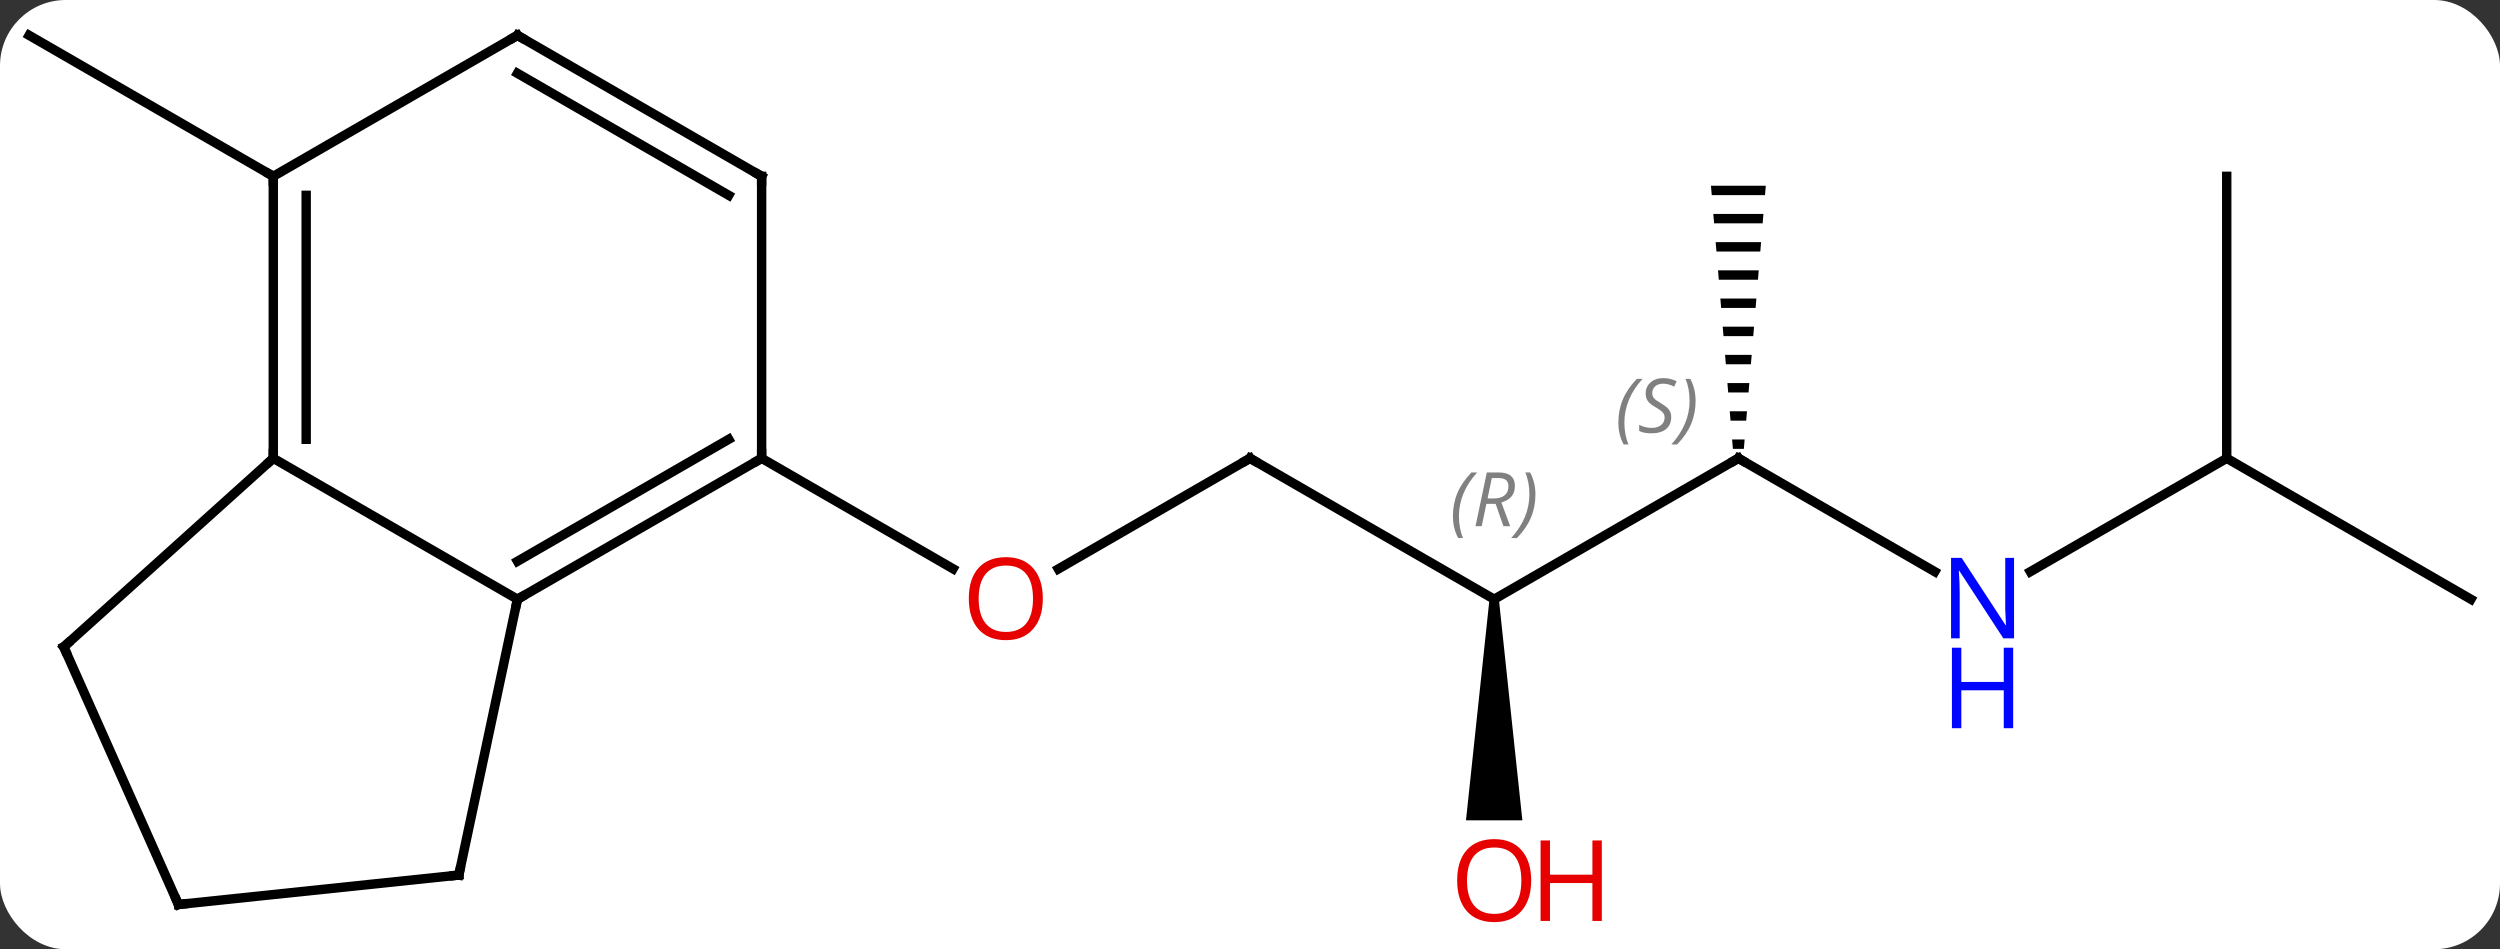<svg width="266" viewBox="0 0 266 101" style="fill-opacity:1; color-rendering:auto; color-interpolation:auto; text-rendering:auto; stroke:black; stroke-linecap:square; stroke-miterlimit:10; shape-rendering:auto; stroke-opacity:1; fill:black; stroke-dasharray:none; font-weight:normal; stroke-width:1; font-family:'Open Sans'; font-style:normal; stroke-linejoin:miter; font-size:12; stroke-dashoffset:0; image-rendering:auto;" height="101" class="cas-substance-image" xmlns:xlink="http://www.w3.org/1999/xlink" xmlns="http://www.w3.org/2000/svg"><rect x="0" y="0" width="266" height="101" fill="#333333" stroke="none"/><svg class="cas-substance-single-component"><rect y="0" x="0" width="266" stroke="none" ry="7" rx="7" height="101" fill="white" class="cas-substance-group"/><svg y="0" x="0" width="266" viewBox="0 0 266 101" style="fill:black;" height="101" class="cas-substance-single-component-image"><svg><g><g transform="translate(133,50)" style="text-rendering:geometricPrecision; color-rendering:optimizeQuality; color-interpolation:linearRGB; stroke-linecap:butt; image-rendering:optimizeQuality;"><line y2="-1.239" y1="10.535" x2="0" x1="-20.392" style="fill:none;"/><line y2="-1.239" y1="10.52" x2="-51.963" x1="-31.594" style="fill:none;"/><line y2="13.761" y1="-1.239" x2="25.98" x1="0" style="fill:none;"/><line y2="-1.239" y1="13.761" x2="51.963" x1="25.98" style="fill:none;"/><path style="stroke:none;" d="M25.48 13.761 L26.48 13.761 L28.98 37.284 L22.98 37.284 Z"/><line y2="10.826" y1="-1.239" x2="72.859" x1="51.963" style="fill:none;"/><path style="stroke:none;" d="M49.046 -30.239 L49.13 -29.239 L54.796 -29.239 L54.88 -30.239 ZM49.296 -27.239 L49.38 -26.239 L54.546 -26.239 L54.63 -27.239 ZM49.546 -24.239 L49.63 -23.239 L54.296 -23.239 L54.38 -24.239 ZM49.796 -21.239 L49.88 -20.239 L54.046 -20.239 L54.13 -21.239 ZM50.046 -18.239 L50.13 -17.239 L53.796 -17.239 L53.88 -18.239 ZM50.296 -15.239 L50.38 -14.239 L53.546 -14.239 L53.63 -15.239 ZM50.546 -12.239 L50.63 -11.239 L53.296 -11.239 L53.38 -12.239 ZM50.796 -9.239 L50.88 -8.239 L53.046 -8.239 L53.13 -9.239 ZM51.046 -6.239 L51.13 -5.239 L52.796 -5.239 L52.88 -6.239 ZM51.296 -3.239 L51.38 -2.239 L52.546 -2.239 L52.63 -3.239 Z"/><line y2="-1.239" y1="10.826" x2="103.923" x1="83.027" style="fill:none;"/><line y2="13.761" y1="-1.239" x2="129.903" x1="103.923" style="fill:none;"/><line y2="-31.239" y1="-1.239" x2="103.923" x1="103.923" style="fill:none;"/><line y2="-31.239" y1="-46.239" x2="-103.923" x1="-129.903" style="fill:none;"/><line y2="-1.239" y1="13.761" x2="-103.923" x1="-77.943" style="fill:none;"/><line y2="-1.239" y1="13.761" x2="-51.963" x1="-77.943" style="fill:none;"/><line y2="-3.26" y1="9.72" x2="-55.463" x1="-77.943" style="fill:none;"/><line y2="43.104" y1="13.761" x2="-84.18" x1="-77.943" style="fill:none;"/><line y2="-31.239" y1="-1.239" x2="-103.923" x1="-103.923" style="fill:none;"/><line y2="-29.218" y1="-3.26" x2="-100.423" x1="-100.423" style="fill:none;"/><line y2="18.834" y1="-1.239" x2="-126.216" x1="-103.923" style="fill:none;"/><line y2="-31.239" y1="-1.239" x2="-51.963" x1="-51.963" style="fill:none;"/><line y2="46.239" y1="43.104" x2="-114.015" x1="-84.18" style="fill:none;"/><line y2="-46.239" y1="-31.239" x2="-77.943" x1="-103.923" style="fill:none;"/><line y2="46.239" y1="18.834" x2="-114.015" x1="-126.216" style="fill:none;"/><line y2="-46.239" y1="-31.239" x2="-77.943" x1="-51.963" style="fill:none;"/><line y2="-42.198" y1="-29.218" x2="-77.943" x1="-55.463" style="fill:none;"/></g><g transform="translate(133,50)" style="fill:rgb(230,0,0); text-rendering:geometricPrecision; color-rendering:optimizeQuality; image-rendering:optimizeQuality; font-family:'Open Sans'; stroke:rgb(230,0,0); color-interpolation:linearRGB;"><path style="stroke:none;" d="M-22.043 13.691 Q-22.043 15.753 -23.082 16.933 Q-24.121 18.113 -25.964 18.113 Q-27.855 18.113 -28.886 16.948 Q-29.918 15.784 -29.918 13.675 Q-29.918 11.581 -28.886 10.433 Q-27.855 9.284 -25.964 9.284 Q-24.105 9.284 -23.074 10.456 Q-22.043 11.628 -22.043 13.691 ZM-28.871 13.691 Q-28.871 15.425 -28.128 16.331 Q-27.386 17.238 -25.964 17.238 Q-24.543 17.238 -23.816 16.339 Q-23.089 15.441 -23.089 13.691 Q-23.089 11.956 -23.816 11.066 Q-24.543 10.175 -25.964 10.175 Q-27.386 10.175 -28.128 11.073 Q-28.871 11.972 -28.871 13.691 Z"/></g><g transform="translate(133,50)" style="stroke-linecap:butt; text-rendering:geometricPrecision; color-rendering:optimizeQuality; image-rendering:optimizeQuality; font-family:'Open Sans'; color-interpolation:linearRGB; stroke-miterlimit:5;"><path style="fill:none;" d="M-0.433 -0.989 L0 -1.239 L0.433 -0.989"/></g><g transform="translate(133,50)" style="stroke-linecap:butt; font-size:8.4px; fill:gray; text-rendering:geometricPrecision; image-rendering:optimizeQuality; color-rendering:optimizeQuality; font-family:'Open Sans'; font-style:italic; stroke:gray; color-interpolation:linearRGB; stroke-miterlimit:5;"><path style="stroke:none;" d="M21.592 4.925 Q21.592 3.597 22.06 2.472 Q22.529 1.347 23.56 0.269 L24.17 0.269 Q23.201 1.331 22.717 2.503 Q22.232 3.675 22.232 4.909 Q22.232 6.238 22.67 7.253 L22.154 7.253 Q21.592 6.222 21.592 4.925 ZM25.152 3.613 L24.652 5.988 L23.995 5.988 L25.198 0.269 L26.448 0.269 Q28.183 0.269 28.183 1.706 Q28.183 3.066 26.745 3.456 L27.683 5.988 L26.964 5.988 L26.136 3.613 L25.152 3.613 ZM25.73 0.863 Q25.339 2.784 25.277 3.034 L25.933 3.034 Q26.683 3.034 27.089 2.706 Q27.495 2.378 27.495 1.753 Q27.495 1.284 27.238 1.073 Q26.98 0.863 26.386 0.863 L25.73 0.863 ZM30.369 2.613 Q30.369 3.941 29.892 5.074 Q29.416 6.206 28.4 7.253 L27.791 7.253 Q29.728 5.097 29.728 2.613 Q29.728 1.284 29.291 0.269 L29.806 0.269 Q30.369 1.331 30.369 2.613 Z"/><path style="fill:none; stroke:black;" d="M51.53 -0.989 L51.963 -1.239 L52.396 -0.989"/><path style="stroke:none;" d="M39.194 -5.036 Q39.194 -6.364 39.663 -7.489 Q40.132 -8.614 41.163 -9.692 L41.772 -9.692 Q40.803 -8.63 40.319 -7.458 Q39.835 -6.286 39.835 -5.051 Q39.835 -3.723 40.272 -2.708 L39.757 -2.708 Q39.194 -3.739 39.194 -5.036 ZM44.817 -5.63 Q44.817 -4.801 44.27 -4.348 Q43.723 -3.895 42.723 -3.895 Q42.317 -3.895 42.004 -3.95 Q41.692 -4.005 41.41 -4.145 L41.41 -4.801 Q42.035 -4.473 42.739 -4.473 Q43.364 -4.473 43.739 -4.77 Q44.114 -5.067 44.114 -5.583 Q44.114 -5.895 43.91 -6.122 Q43.707 -6.348 43.145 -6.676 Q42.551 -7.005 42.325 -7.333 Q42.098 -7.661 42.098 -8.114 Q42.098 -8.848 42.614 -9.309 Q43.129 -9.77 43.973 -9.77 Q44.348 -9.77 44.684 -9.692 Q45.02 -9.614 45.395 -9.442 L45.129 -8.848 Q44.879 -9.005 44.559 -9.091 Q44.239 -9.176 43.973 -9.176 Q43.442 -9.176 43.121 -8.903 Q42.801 -8.63 42.801 -8.161 Q42.801 -7.958 42.871 -7.809 Q42.942 -7.661 43.082 -7.528 Q43.223 -7.395 43.645 -7.145 Q44.207 -6.801 44.41 -6.606 Q44.614 -6.411 44.715 -6.176 Q44.817 -5.942 44.817 -5.63 ZM47.411 -7.348 Q47.411 -6.02 46.935 -4.887 Q46.458 -3.755 45.443 -2.708 L44.833 -2.708 Q46.771 -4.864 46.771 -7.348 Q46.771 -8.676 46.333 -9.692 L46.849 -9.692 Q47.411 -8.63 47.411 -7.348 Z"/></g><g transform="translate(133,50)" style="stroke-linecap:butt; fill:rgb(230,0,0); text-rendering:geometricPrecision; color-rendering:optimizeQuality; image-rendering:optimizeQuality; font-family:'Open Sans'; stroke:rgb(230,0,0); color-interpolation:linearRGB; stroke-miterlimit:5;"><path style="stroke:none;" d="M29.918 43.691 Q29.918 45.753 28.878 46.933 Q27.839 48.113 25.996 48.113 Q24.105 48.113 23.074 46.949 Q22.043 45.784 22.043 43.675 Q22.043 41.581 23.074 40.433 Q24.105 39.284 25.996 39.284 Q27.855 39.284 28.886 40.456 Q29.918 41.628 29.918 43.691 ZM23.089 43.691 Q23.089 45.425 23.832 46.331 Q24.574 47.238 25.996 47.238 Q27.418 47.238 28.144 46.339 Q28.871 45.441 28.871 43.691 Q28.871 41.956 28.144 41.066 Q27.418 40.175 25.996 40.175 Q24.574 40.175 23.832 41.074 Q23.089 41.972 23.089 43.691 Z"/><path style="stroke:none;" d="M37.433 47.988 L36.433 47.988 L36.433 43.956 L31.918 43.956 L31.918 47.988 L30.918 47.988 L30.918 39.425 L31.918 39.425 L31.918 43.066 L36.433 43.066 L36.433 39.425 L37.433 39.425 L37.433 47.988 Z"/><path style="fill:rgb(0,5,255); stroke:none;" d="M81.295 17.917 L80.154 17.917 L75.466 10.73 L75.42 10.73 Q75.513 11.995 75.513 13.042 L75.513 17.917 L74.591 17.917 L74.591 9.355 L75.716 9.355 L80.388 16.511 L80.435 16.511 Q80.435 16.355 80.388 15.495 Q80.341 14.636 80.357 14.261 L80.357 9.355 L81.295 9.355 L81.295 17.917 Z"/><path style="fill:rgb(0,5,255); stroke:none;" d="M81.201 27.48 L80.201 27.48 L80.201 23.448 L75.685 23.448 L75.685 27.48 L74.685 27.48 L74.685 18.917 L75.685 18.917 L75.685 22.558 L80.201 22.558 L80.201 18.917 L81.201 18.917 L81.201 27.48 Z"/><path style="fill:none; stroke:black;" d="M-77.51 13.511 L-77.943 13.761 L-78.047 14.25"/><path style="fill:none; stroke:black;" d="M-103.923 -1.739 L-103.923 -1.239 L-104.295 -0.904"/><path style="fill:none; stroke:black;" d="M-52.396 -0.989 L-51.963 -1.239 L-51.963 -1.739"/><path style="fill:none; stroke:black;" d="M-84.076 42.615 L-84.18 43.104 L-84.677 43.156"/><path style="fill:none; stroke:black;" d="M-103.923 -30.739 L-103.923 -31.239 L-104.356 -31.489"/><path style="fill:none; stroke:black;" d="M-125.844 18.499 L-126.216 18.834 L-126.013 19.291"/><path style="fill:none; stroke:black;" d="M-51.963 -30.739 L-51.963 -31.239 L-52.396 -31.489"/><path style="fill:none; stroke:black;" d="M-113.518 46.187 L-114.015 46.239 L-114.218 45.782"/><path style="fill:none; stroke:black;" d="M-78.376 -45.989 L-77.943 -46.239 L-77.51 -45.989"/></g></g></svg></svg></svg></svg>